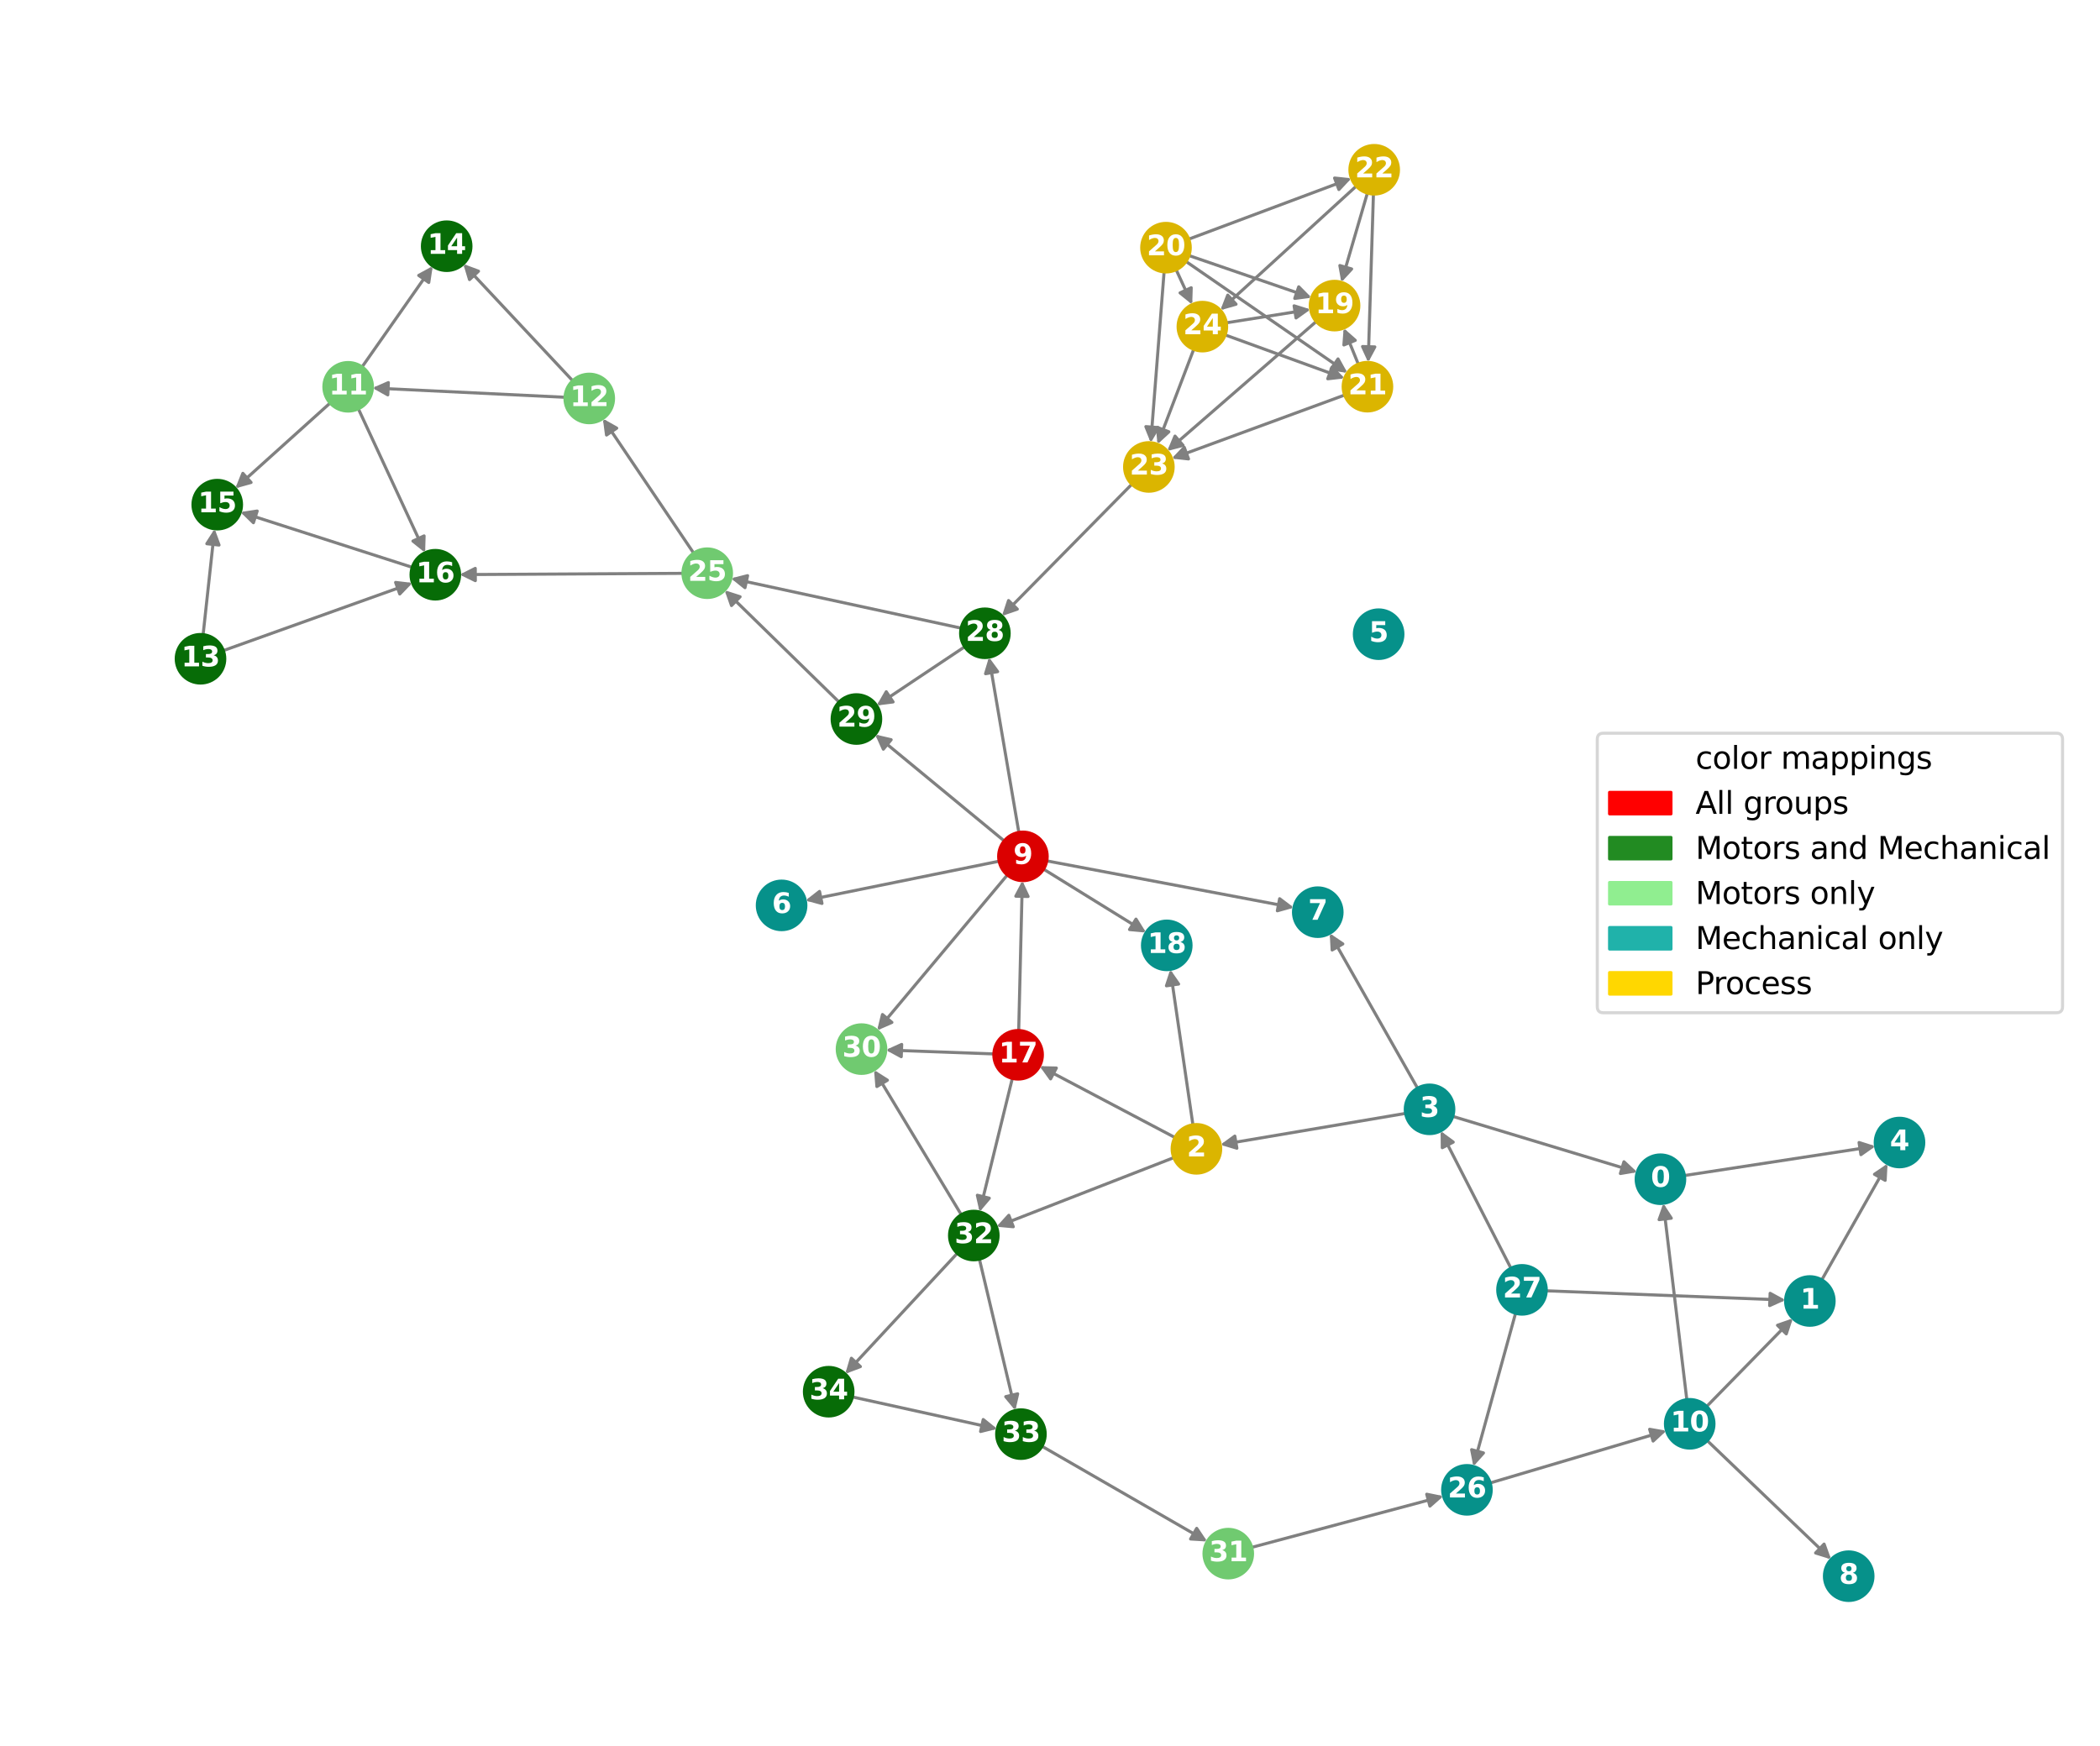 <?xml version="1.0" encoding="utf-8" standalone="no"?>
<!DOCTYPE svg PUBLIC "-//W3C//DTD SVG 1.1//EN"
  "http://www.w3.org/Graphics/SVG/1.1/DTD/svg11.dtd">
<svg xmlns:xlink="http://www.w3.org/1999/xlink" width="684pt" height="568.8pt" viewBox="0 0 684 568.8" xmlns="http://www.w3.org/2000/svg" version="1.1">
 <defs>
  <style type="text/css">*{stroke-linejoin: round; stroke-linecap: butt}</style>
 </defs>
 <g id="figure_1">
  <g id="patch_1">
   <path d="M 0 568.8 
L 684 568.8 
L 684 0 
L 0 0 
z
" style="fill: #ffffff"/>
  </g>
  <g id="axes_1">
   <g id="patch_2">
    <path d="M 548.646 382.968 
Q 579.764 378.19 609.778 373.582 
" clip-path="url(#pdee19c94b4)" style="fill: none; stroke: #808080; stroke-linecap: round"/>
    <path d="M 605.521 372.212 
L 609.778 373.582 
L 606.128 376.166 
z
" clip-path="url(#pdee19c94b4)" style="fill: #808080; stroke: #808080; stroke-linecap: round"/>
   </g>
   <g id="patch_3">
    <path d="M 593.385 416.961 
Q 604.094 398.027 614.253 380.066 
" clip-path="url(#pdee19c94b4)" style="fill: none; stroke: #808080; stroke-linecap: round"/>
    <path d="M 610.542 382.563 
L 614.253 380.066 
L 614.024 384.532 
z
" clip-path="url(#pdee19c94b4)" style="fill: #808080; stroke: #808080; stroke-linecap: round"/>
   </g>
   <g id="patch_4">
    <path d="M 382.698 370.578 
Q 360.652 358.951 339.595 347.845 
" clip-path="url(#pdee19c94b4)" style="fill: none; stroke: #808080; stroke-linecap: round"/>
    <path d="M 342.2 351.48 
L 339.595 347.845 
L 344.066 347.942 
z
" clip-path="url(#pdee19c94b4)" style="fill: #808080; stroke: #808080; stroke-linecap: round"/>
   </g>
   <g id="patch_5">
    <path d="M 382.323 377.137 
Q 353.436 388.389 325.591 399.234 
" clip-path="url(#pdee19c94b4)" style="fill: none; stroke: #808080; stroke-linecap: round"/>
    <path d="M 330.044 399.646 
L 325.591 399.234 
L 328.593 395.919 
z
" clip-path="url(#pdee19c94b4)" style="fill: #808080; stroke: #808080; stroke-linecap: round"/>
   </g>
   <g id="patch_6">
    <path d="M 388.552 366.447 
Q 384.861 341.128 381.331 316.915 
" clip-path="url(#pdee19c94b4)" style="fill: none; stroke: #808080; stroke-linecap: round"/>
    <path d="M 379.929 321.162 
L 381.331 316.915 
L 383.887 320.585 
z
" clip-path="url(#pdee19c94b4)" style="fill: #808080; stroke: #808080; stroke-linecap: round"/>
   </g>
   <g id="patch_7">
    <path d="M 457.83 362.72 
Q 427.66 367.833 398.592 372.759 
" clip-path="url(#pdee19c94b4)" style="fill: none; stroke: #808080; stroke-linecap: round"/>
    <path d="M 402.87 374.062 
L 398.592 372.759 
L 402.202 370.119 
z
" clip-path="url(#pdee19c94b4)" style="fill: #808080; stroke: #808080; stroke-linecap: round"/>
   </g>
   <g id="patch_8">
    <path d="M 473.189 363.692 
Q 503.225 372.785 532.191 381.554 
" clip-path="url(#pdee19c94b4)" style="fill: none; stroke: #808080; stroke-linecap: round"/>
    <path d="M 528.942 378.481 
L 532.191 381.554 
L 527.783 382.309 
z
" clip-path="url(#pdee19c94b4)" style="fill: #808080; stroke: #808080; stroke-linecap: round"/>
   </g>
   <g id="patch_9">
    <path d="M 461.72 354.52 
Q 447.417 329.285 433.665 305.022 
" clip-path="url(#pdee19c94b4)" style="fill: none; stroke: #808080; stroke-linecap: round"/>
    <path d="M 433.897 309.488 
L 433.665 305.022 
L 437.377 307.515 
z
" clip-path="url(#pdee19c94b4)" style="fill: #808080; stroke: #808080; stroke-linecap: round"/>
   </g>
   <g id="patch_10">
    <path d="M 339.903 283.15 
Q 356.605 293.486 372.355 303.235 
" clip-path="url(#pdee19c94b4)" style="fill: none; stroke: #808080; stroke-linecap: round"/>
    <path d="M 370.007 299.429 
L 372.355 303.235 
L 367.902 302.83 
z
" clip-path="url(#pdee19c94b4)" style="fill: #808080; stroke: #808080; stroke-linecap: round"/>
   </g>
   <g id="patch_11">
    <path d="M 340.95 280.46 
Q 381.2 288.081 420.351 295.493 
" clip-path="url(#pdee19c94b4)" style="fill: none; stroke: #808080; stroke-linecap: round"/>
    <path d="M 416.792 292.783 
L 420.351 295.493 
L 416.048 296.714 
z
" clip-path="url(#pdee19c94b4)" style="fill: #808080; stroke: #808080; stroke-linecap: round"/>
   </g>
   <g id="patch_12">
    <path d="M 327.081 273.956 
Q 306.062 256.615 285.907 239.985 
" clip-path="url(#pdee19c94b4)" style="fill: none; stroke: #808080; stroke-linecap: round"/>
    <path d="M 287.719 244.073 
L 285.907 239.985 
L 290.265 240.988 
z
" clip-path="url(#pdee19c94b4)" style="fill: #808080; stroke: #808080; stroke-linecap: round"/>
   </g>
   <g id="patch_13">
    <path d="M 331.852 271.196 
Q 326.985 242.649 322.306 215.205 
" clip-path="url(#pdee19c94b4)" style="fill: none; stroke: #808080; stroke-linecap: round"/>
    <path d="M 321.006 219.484 
L 322.306 215.205 
L 324.95 218.811 
z
" clip-path="url(#pdee19c94b4)" style="fill: #808080; stroke: #808080; stroke-linecap: round"/>
   </g>
   <g id="patch_14">
    <path d="M 325.433 280.564 
Q 293.877 286.974 263.417 293.161 
" clip-path="url(#pdee19c94b4)" style="fill: none; stroke: #808080; stroke-linecap: round"/>
    <path d="M 267.735 294.325 
L 263.417 293.161 
L 266.938 290.405 
z
" clip-path="url(#pdee19c94b4)" style="fill: #808080; stroke: #808080; stroke-linecap: round"/>
   </g>
   <g id="patch_15">
    <path d="M 328.108 285.049 
Q 306.896 310.383 286.402 334.86 
" clip-path="url(#pdee19c94b4)" style="fill: none; stroke: #808080; stroke-linecap: round"/>
    <path d="M 290.503 333.077 
L 286.402 334.86 
L 287.436 330.509 
z
" clip-path="url(#pdee19c94b4)" style="fill: #808080; stroke: #808080; stroke-linecap: round"/>
   </g>
   <g id="patch_16">
    <path d="M 549.422 455.995 
Q 545.594 424.008 541.9 393.13 
" clip-path="url(#pdee19c94b4)" style="fill: none; stroke: #808080; stroke-linecap: round"/>
    <path d="M 540.389 397.34 
L 541.9 393.13 
L 544.361 396.865 
z
" clip-path="url(#pdee19c94b4)" style="fill: #808080; stroke: #808080; stroke-linecap: round"/>
   </g>
   <g id="patch_17">
    <path d="M 555.891 458.196 
Q 569.929 443.844 583.185 430.29 
" clip-path="url(#pdee19c94b4)" style="fill: none; stroke: #808080; stroke-linecap: round"/>
    <path d="M 578.958 431.751 
L 583.185 430.29 
L 581.818 434.548 
z
" clip-path="url(#pdee19c94b4)" style="fill: #808080; stroke: #808080; stroke-linecap: round"/>
   </g>
   <g id="patch_18">
    <path d="M 556.066 469.318 
Q 576.253 488.669 595.632 507.247 
" clip-path="url(#pdee19c94b4)" style="fill: none; stroke: #808080; stroke-linecap: round"/>
    <path d="M 594.129 503.035 
L 595.632 507.247 
L 591.36 505.923 
z
" clip-path="url(#pdee19c94b4)" style="fill: #808080; stroke: #808080; stroke-linecap: round"/>
   </g>
   <g id="patch_19">
    <path d="M 117.937 119.535 
Q 129.446 103.11 140.313 87.6 
" clip-path="url(#pdee19c94b4)" style="fill: none; stroke: #808080; stroke-linecap: round"/>
    <path d="M 136.38 89.728 
L 140.313 87.6 
L 139.656 92.024 
z
" clip-path="url(#pdee19c94b4)" style="fill: #808080; stroke: #808080; stroke-linecap: round"/>
   </g>
   <g id="patch_20">
    <path d="M 116.724 133.183 
Q 127.596 156.625 137.998 179.053 
" clip-path="url(#pdee19c94b4)" style="fill: none; stroke: #808080; stroke-linecap: round"/>
    <path d="M 138.129 174.583 
L 137.998 179.053 
L 134.501 176.266 
z
" clip-path="url(#pdee19c94b4)" style="fill: #808080; stroke: #808080; stroke-linecap: round"/>
   </g>
   <g id="patch_21">
    <path d="M 107.525 131.301 
Q 92.082 145.207 77.469 158.364 
" clip-path="url(#pdee19c94b4)" style="fill: none; stroke: #808080; stroke-linecap: round"/>
    <path d="M 81.78 157.174 
L 77.469 158.364 
L 79.104 154.202 
z
" clip-path="url(#pdee19c94b4)" style="fill: #808080; stroke: #808080; stroke-linecap: round"/>
   </g>
   <g id="patch_22">
    <path d="M 184.034 129.426 
Q 152.663 127.91 122.409 126.447 
" clip-path="url(#pdee19c94b4)" style="fill: none; stroke: #808080; stroke-linecap: round"/>
    <path d="M 126.308 128.638 
L 122.409 126.447 
L 126.501 124.643 
z
" clip-path="url(#pdee19c94b4)" style="fill: #808080; stroke: #808080; stroke-linecap: round"/>
   </g>
   <g id="patch_23">
    <path d="M 186.523 124.035 
Q 168.708 105.008 151.657 86.797 
" clip-path="url(#pdee19c94b4)" style="fill: none; stroke: #808080; stroke-linecap: round"/>
    <path d="M 152.931 91.084 
L 151.657 86.797 
L 155.851 88.35 
z
" clip-path="url(#pdee19c94b4)" style="fill: #808080; stroke: #808080; stroke-linecap: round"/>
   </g>
   <g id="patch_24">
    <path d="M 72.752 211.951 
Q 103.549 200.926 133.294 190.279 
" clip-path="url(#pdee19c94b4)" style="fill: none; stroke: #808080; stroke-linecap: round"/>
    <path d="M 128.854 189.744 
L 133.294 190.279 
L 130.202 193.51 
z
" clip-path="url(#pdee19c94b4)" style="fill: #808080; stroke: #808080; stroke-linecap: round"/>
   </g>
   <g id="patch_25">
    <path d="M 66.16 206.755 
Q 68.034 189.51 69.787 173.376 
" clip-path="url(#pdee19c94b4)" style="fill: none; stroke: #808080; stroke-linecap: round"/>
    <path d="M 67.367 177.137 
L 69.787 173.376 
L 71.343 177.569 
z
" clip-path="url(#pdee19c94b4)" style="fill: #808080; stroke: #808080; stroke-linecap: round"/>
   </g>
   <g id="patch_26">
    <path d="M 134.262 184.816 
Q 106.274 175.819 79.349 167.164 
" clip-path="url(#pdee19c94b4)" style="fill: none; stroke: #808080; stroke-linecap: round"/>
    <path d="M 82.545 170.293 
L 79.349 167.164 
L 83.769 166.485 
z
" clip-path="url(#pdee19c94b4)" style="fill: #808080; stroke: #808080; stroke-linecap: round"/>
   </g>
   <g id="patch_27">
    <path d="M 329.73 351.314 
Q 324.397 373.073 319.33 393.746 
" clip-path="url(#pdee19c94b4)" style="fill: none; stroke: #808080; stroke-linecap: round"/>
    <path d="M 322.225 390.337 
L 319.33 393.746 
L 318.34 389.385 
z
" clip-path="url(#pdee19c94b4)" style="fill: #808080; stroke: #808080; stroke-linecap: round"/>
   </g>
   <g id="patch_28">
    <path d="M 331.804 335.732 
Q 332.397 311.314 332.962 288.014 
" clip-path="url(#pdee19c94b4)" style="fill: none; stroke: #808080; stroke-linecap: round"/>
    <path d="M 330.866 291.964 
L 332.962 288.014 
L 334.864 292.061 
z
" clip-path="url(#pdee19c94b4)" style="fill: #808080; stroke: #808080; stroke-linecap: round"/>
   </g>
   <g id="patch_29">
    <path d="M 323.714 343.348 
Q 306.111 342.708 289.626 342.108 
" clip-path="url(#pdee19c94b4)" style="fill: none; stroke: #808080; stroke-linecap: round"/>
    <path d="M 293.55 344.252 
L 289.626 342.108 
L 293.696 340.255 
z
" clip-path="url(#pdee19c94b4)" style="fill: #808080; stroke: #808080; stroke-linecap: round"/>
   </g>
   <g id="patch_30">
    <path d="M 428.712 104.747 
Q 404.44 125.842 381.012 146.203 
" clip-path="url(#pdee19c94b4)" style="fill: none; stroke: #808080; stroke-linecap: round"/>
    <path d="M 385.343 145.089 
L 381.012 146.203 
L 382.719 142.07 
z
" clip-path="url(#pdee19c94b4)" style="fill: #808080; stroke: #808080; stroke-linecap: round"/>
   </g>
   <g id="patch_31">
    <path d="M 383.088 87.865 
Q 385.704 93.544 387.853 98.208 
" clip-path="url(#pdee19c94b4)" style="fill: none; stroke: #808080; stroke-linecap: round"/>
    <path d="M 387.996 93.738 
L 387.853 98.208 
L 384.363 95.412 
z
" clip-path="url(#pdee19c94b4)" style="fill: #808080; stroke: #808080; stroke-linecap: round"/>
   </g>
   <g id="patch_32">
    <path d="M 387.184 77.912 
Q 413.684 67.996 439.138 58.472 
" clip-path="url(#pdee19c94b4)" style="fill: none; stroke: #808080; stroke-linecap: round"/>
    <path d="M 434.691 58.001 
L 439.138 58.472 
L 436.092 61.747 
z
" clip-path="url(#pdee19c94b4)" style="fill: #808080; stroke: #808080; stroke-linecap: round"/>
   </g>
   <g id="patch_33">
    <path d="M 386.287 85.175 
Q 412.588 103.329 437.969 120.847 
" clip-path="url(#pdee19c94b4)" style="fill: none; stroke: #808080; stroke-linecap: round"/>
    <path d="M 435.813 116.929 
L 437.969 120.847 
L 433.541 120.221 
z
" clip-path="url(#pdee19c94b4)" style="fill: #808080; stroke: #808080; stroke-linecap: round"/>
   </g>
   <g id="patch_34">
    <path d="M 387.255 83.253 
Q 407.23 90.121 426.147 96.625 
" clip-path="url(#pdee19c94b4)" style="fill: none; stroke: #808080; stroke-linecap: round"/>
    <path d="M 423.015 93.433 
L 426.147 96.625 
L 421.714 97.216 
z
" clip-path="url(#pdee19c94b4)" style="fill: #808080; stroke: #808080; stroke-linecap: round"/>
   </g>
   <g id="patch_35">
    <path d="M 379.164 88.562 
Q 376.991 116.402 374.905 143.127 
" clip-path="url(#pdee19c94b4)" style="fill: none; stroke: #808080; stroke-linecap: round"/>
    <path d="M 377.21 139.295 
L 374.905 143.127 
L 373.222 138.984 
z
" clip-path="url(#pdee19c94b4)" style="fill: #808080; stroke: #808080; stroke-linecap: round"/>
   </g>
   <g id="patch_36">
    <path d="M 437.977 128.696 
Q 409.801 139.045 382.675 149.009 
" clip-path="url(#pdee19c94b4)" style="fill: none; stroke: #808080; stroke-linecap: round"/>
    <path d="M 387.119 149.507 
L 382.675 149.009 
L 385.74 145.752 
z
" clip-path="url(#pdee19c94b4)" style="fill: #808080; stroke: #808080; stroke-linecap: round"/>
   </g>
   <g id="patch_37">
    <path d="M 442.421 118.643 
Q 440.037 112.765 438.073 107.922 
" clip-path="url(#pdee19c94b4)" style="fill: none; stroke: #808080; stroke-linecap: round"/>
    <path d="M 437.723 112.38 
L 438.073 107.922 
L 441.43 110.877 
z
" clip-path="url(#pdee19c94b4)" style="fill: #808080; stroke: #808080; stroke-linecap: round"/>
   </g>
   <g id="patch_38">
    <path d="M 441.755 60.639 
Q 419.613 80.857 398.297 100.321 
" clip-path="url(#pdee19c94b4)" style="fill: none; stroke: #808080; stroke-linecap: round"/>
    <path d="M 402.599 99.101 
L 398.297 100.321 
L 399.902 96.147 
z
" clip-path="url(#pdee19c94b4)" style="fill: #808080; stroke: #808080; stroke-linecap: round"/>
   </g>
   <g id="patch_39">
    <path d="M 445.379 62.896 
Q 441.137 77.434 437.208 90.9 
" clip-path="url(#pdee19c94b4)" style="fill: none; stroke: #808080; stroke-linecap: round"/>
    <path d="M 440.248 87.62 
L 437.208 90.9 
L 436.408 86.5 
z
" clip-path="url(#pdee19c94b4)" style="fill: #808080; stroke: #808080; stroke-linecap: round"/>
   </g>
   <g id="patch_40">
    <path d="M 447.346 63.215 
Q 446.493 90.642 445.674 116.952 
" clip-path="url(#pdee19c94b4)" style="fill: none; stroke: #808080; stroke-linecap: round"/>
    <path d="M 447.798 113.016 
L 445.674 116.952 
L 443.8 112.892 
z
" clip-path="url(#pdee19c94b4)" style="fill: #808080; stroke: #808080; stroke-linecap: round"/>
   </g>
   <g id="patch_41">
    <path d="M 368.651 157.754 
Q 347.494 179.219 327.122 199.888 
" clip-path="url(#pdee19c94b4)" style="fill: none; stroke: #808080; stroke-linecap: round"/>
    <path d="M 331.354 198.443 
L 327.122 199.888 
L 328.505 195.636 
z
" clip-path="url(#pdee19c94b4)" style="fill: #808080; stroke: #808080; stroke-linecap: round"/>
   </g>
   <g id="patch_42">
    <path d="M 399.057 109.11 
Q 418.51 116.189 436.913 122.886 
" clip-path="url(#pdee19c94b4)" style="fill: none; stroke: #808080; stroke-linecap: round"/>
    <path d="M 433.838 119.639 
L 436.913 122.886 
L 432.471 123.398 
z
" clip-path="url(#pdee19c94b4)" style="fill: #808080; stroke: #808080; stroke-linecap: round"/>
   </g>
   <g id="patch_43">
    <path d="M 399.437 105.166 
Q 413.155 102.984 425.768 100.977 
" clip-path="url(#pdee19c94b4)" style="fill: none; stroke: #808080; stroke-linecap: round"/>
    <path d="M 421.504 99.631 
L 425.768 100.977 
L 422.132 103.581 
z
" clip-path="url(#pdee19c94b4)" style="fill: #808080; stroke: #808080; stroke-linecap: round"/>
   </g>
   <g id="patch_44">
    <path d="M 388.815 113.794 
Q 382.917 129.265 377.417 143.691 
" clip-path="url(#pdee19c94b4)" style="fill: none; stroke: #808080; stroke-linecap: round"/>
    <path d="M 380.71 140.666 
L 377.417 143.691 
L 376.973 139.241 
z
" clip-path="url(#pdee19c94b4)" style="fill: #808080; stroke: #808080; stroke-linecap: round"/>
   </g>
   <g id="patch_45">
    <path d="M 222.447 186.785 
Q 186.07 186.989 150.812 187.186 
" clip-path="url(#pdee19c94b4)" style="fill: none; stroke: #808080; stroke-linecap: round"/>
    <path d="M 154.823 189.164 
L 150.812 187.186 
L 154.801 185.164 
z
" clip-path="url(#pdee19c94b4)" style="fill: #808080; stroke: #808080; stroke-linecap: round"/>
   </g>
   <g id="patch_46">
    <path d="M 225.931 180.191 
Q 211.141 158.276 196.977 137.288 
" clip-path="url(#pdee19c94b4)" style="fill: none; stroke: #808080; stroke-linecap: round"/>
    <path d="M 197.556 141.722 
L 196.977 137.288 
L 200.872 139.485 
z
" clip-path="url(#pdee19c94b4)" style="fill: #808080; stroke: #808080; stroke-linecap: round"/>
   </g>
   <g id="patch_47">
    <path d="M 485.379 483.114 
Q 514.08 474.605 541.71 466.414 
" clip-path="url(#pdee19c94b4)" style="fill: none; stroke: #808080; stroke-linecap: round"/>
    <path d="M 537.306 465.634 
L 541.71 466.414 
L 538.443 469.469 
z
" clip-path="url(#pdee19c94b4)" style="fill: #808080; stroke: #808080; stroke-linecap: round"/>
   </g>
   <g id="patch_48">
    <path d="M 493.64 427.834 
Q 486.77 452.786 480.197 476.66 
" clip-path="url(#pdee19c94b4)" style="fill: none; stroke: #808080; stroke-linecap: round"/>
    <path d="M 483.187 473.335 
L 480.197 476.66 
L 479.33 472.273 
z
" clip-path="url(#pdee19c94b4)" style="fill: #808080; stroke: #808080; stroke-linecap: round"/>
   </g>
   <g id="patch_49">
    <path d="M 492.134 413.172 
Q 480.679 390.805 469.733 369.433 
" clip-path="url(#pdee19c94b4)" style="fill: none; stroke: #808080; stroke-linecap: round"/>
    <path d="M 469.777 373.904 
L 469.733 369.433 
L 473.337 372.081 
z
" clip-path="url(#pdee19c94b4)" style="fill: #808080; stroke: #808080; stroke-linecap: round"/>
   </g>
   <g id="patch_50">
    <path d="M 503.639 420.517 
Q 542.617 422.026 580.478 423.491 
" clip-path="url(#pdee19c94b4)" style="fill: none; stroke: #808080; stroke-linecap: round"/>
    <path d="M 576.558 421.338 
L 580.478 423.491 
L 576.403 425.335 
z
" clip-path="url(#pdee19c94b4)" style="fill: #808080; stroke: #808080; stroke-linecap: round"/>
   </g>
   <g id="patch_51">
    <path d="M 314.214 210.703 
Q 299.869 220.278 286.454 229.234 
" clip-path="url(#pdee19c94b4)" style="fill: none; stroke: #808080; stroke-linecap: round"/>
    <path d="M 290.891 228.676 
L 286.454 229.234 
L 288.67 225.349 
z
" clip-path="url(#pdee19c94b4)" style="fill: #808080; stroke: #808080; stroke-linecap: round"/>
   </g>
   <g id="patch_52">
    <path d="M 313.065 204.641 
Q 275.572 196.527 239.171 188.65 
" clip-path="url(#pdee19c94b4)" style="fill: none; stroke: #808080; stroke-linecap: round"/>
    <path d="M 242.658 191.45 
L 239.171 188.65 
L 243.504 187.541 
z
" clip-path="url(#pdee19c94b4)" style="fill: #808080; stroke: #808080; stroke-linecap: round"/>
   </g>
   <g id="patch_53">
    <path d="M 273.292 228.715 
Q 254.649 210.491 236.805 193.049 
" clip-path="url(#pdee19c94b4)" style="fill: none; stroke: #808080; stroke-linecap: round"/>
    <path d="M 238.267 197.275 
L 236.805 193.049 
L 241.063 194.414 
z
" clip-path="url(#pdee19c94b4)" style="fill: #808080; stroke: #808080; stroke-linecap: round"/>
   </g>
   <g id="patch_54">
    <path d="M 407.699 504.102 
Q 438.931 495.753 469.084 487.691 
" clip-path="url(#pdee19c94b4)" style="fill: none; stroke: #808080; stroke-linecap: round"/>
    <path d="M 464.703 486.792 
L 469.084 487.691 
L 465.736 490.657 
z
" clip-path="url(#pdee19c94b4)" style="fill: #808080; stroke: #808080; stroke-linecap: round"/>
   </g>
   <g id="patch_55">
    <path d="M 311.802 408.301 
Q 293.549 427.949 276.057 446.777 
" clip-path="url(#pdee19c94b4)" style="fill: none; stroke: #808080; stroke-linecap: round"/>
    <path d="M 280.245 445.208 
L 276.057 446.777 
L 277.314 442.485 
z
" clip-path="url(#pdee19c94b4)" style="fill: #808080; stroke: #808080; stroke-linecap: round"/>
   </g>
   <g id="patch_56">
    <path d="M 319.006 410.199 
Q 324.856 434.859 330.448 458.431 
" clip-path="url(#pdee19c94b4)" style="fill: none; stroke: #808080; stroke-linecap: round"/>
    <path d="M 331.471 454.078 
L 330.448 458.431 
L 327.579 455.001 
z
" clip-path="url(#pdee19c94b4)" style="fill: #808080; stroke: #808080; stroke-linecap: round"/>
   </g>
   <g id="patch_57">
    <path d="M 313.104 395.738 
Q 298.895 372.146 285.264 349.513 
" clip-path="url(#pdee19c94b4)" style="fill: none; stroke: #808080; stroke-linecap: round"/>
    <path d="M 285.614 353.971 
L 285.264 349.513 
L 289.041 351.907 
z
" clip-path="url(#pdee19c94b4)" style="fill: #808080; stroke: #808080; stroke-linecap: round"/>
   </g>
   <g id="patch_58">
    <path d="M 339.378 471.16 
Q 366.297 486.678 392.248 501.637 
" clip-path="url(#pdee19c94b4)" style="fill: none; stroke: #808080; stroke-linecap: round"/>
    <path d="M 389.781 497.907 
L 392.248 501.637 
L 387.783 501.372 
z
" clip-path="url(#pdee19c94b4)" style="fill: #808080; stroke: #808080; stroke-linecap: round"/>
   </g>
   <g id="patch_59">
    <path d="M 277.631 455.093 
Q 301.223 460.301 323.723 465.268 
" clip-path="url(#pdee19c94b4)" style="fill: none; stroke: #808080; stroke-linecap: round"/>
    <path d="M 320.248 462.453 
L 323.723 465.268 
L 319.386 466.359 
z
" clip-path="url(#pdee19c94b4)" style="fill: #808080; stroke: #808080; stroke-linecap: round"/>
   </g>
   <g id="PathCollection_1">
    <defs>
     <path id="C0_0_496ec7b37b" d="M 0 7.906 
C 2.097 7.906 4.108 7.073 5.59 5.59 
C 7.073 4.108 7.906 2.097 7.906 -0 
C 7.906 -2.097 7.073 -4.108 5.59 -5.59 
C 4.108 -7.073 2.097 -7.906 0 -7.906 
C -2.097 -7.906 -4.108 -7.073 -5.59 -5.59 
C -7.073 -4.108 -7.906 -2.097 -7.906 0 
C -7.906 2.097 -7.073 4.108 -5.59 5.59 
C -4.108 7.073 -2.097 7.906 0 7.906 
z
"/>
    </defs>
    <g clip-path="url(#pdee19c94b4)">
     <use xlink:href="#C0_0_496ec7b37b" x="540.828" y="384.169" style="fill: #06918a; stroke: #06918a"/>
    </g>
    <g clip-path="url(#pdee19c94b4)">
     <use xlink:href="#C0_0_496ec7b37b" x="589.494" y="423.84" style="fill: #06918a; stroke: #06918a"/>
    </g>
    <g clip-path="url(#pdee19c94b4)">
     <use xlink:href="#C0_0_496ec7b37b" x="389.692" y="374.267" style="fill: #dbb500; stroke: #dbb500"/>
    </g>
    <g clip-path="url(#pdee19c94b4)">
     <use xlink:href="#C0_0_496ec7b37b" x="465.62" y="361.4" style="fill: #06918a; stroke: #06918a"/>
    </g>
    <g clip-path="url(#pdee19c94b4)">
     <use xlink:href="#C0_0_496ec7b37b" x="618.694" y="372.213" style="fill: #06918a; stroke: #06918a"/>
    </g>
    <g clip-path="url(#pdee19c94b4)">
     <use xlink:href="#C0_0_496ec7b37b" x="449.041" y="206.609" style="fill: #06918a; stroke: #06918a"/>
    </g>
    <g clip-path="url(#pdee19c94b4)">
     <use xlink:href="#C0_0_496ec7b37b" x="254.575" y="294.957" style="fill: #06918a; stroke: #06918a"/>
    </g>
    <g clip-path="url(#pdee19c94b4)">
     <use xlink:href="#C0_0_496ec7b37b" x="429.215" y="297.171" style="fill: #06918a; stroke: #06918a"/>
    </g>
    <g clip-path="url(#pdee19c94b4)">
     <use xlink:href="#C0_0_496ec7b37b" x="602.146" y="513.491" style="fill: #06918a; stroke: #06918a"/>
    </g>
    <g clip-path="url(#pdee19c94b4)">
     <use xlink:href="#C0_0_496ec7b37b" x="333.181" y="278.99" style="fill: #db0000; stroke: #db0000"/>
    </g>
    <g clip-path="url(#pdee19c94b4)">
     <use xlink:href="#C0_0_496ec7b37b" x="550.361" y="463.849" style="fill: #06918a; stroke: #06918a"/>
    </g>
    <g clip-path="url(#pdee19c94b4)">
     <use xlink:href="#C0_0_496ec7b37b" x="113.399" y="126.012" style="fill: #70ca70; stroke: #70ca70"/>
    </g>
    <g clip-path="url(#pdee19c94b4)">
     <use xlink:href="#C0_0_496ec7b37b" x="191.928" y="129.808" style="fill: #70ca70; stroke: #70ca70"/>
    </g>
    <g clip-path="url(#pdee19c94b4)">
     <use xlink:href="#C0_0_496ec7b37b" x="65.306" y="214.616" style="fill: #076c07; stroke: #076c07"/>
    </g>
    <g clip-path="url(#pdee19c94b4)">
     <use xlink:href="#C0_0_496ec7b37b" x="145.49" y="80.211" style="fill: #076c07; stroke: #076c07"/>
    </g>
    <g clip-path="url(#pdee19c94b4)">
     <use xlink:href="#C0_0_496ec7b37b" x="70.762" y="164.404" style="fill: #076c07; stroke: #076c07"/>
    </g>
    <g clip-path="url(#pdee19c94b4)">
     <use xlink:href="#C0_0_496ec7b37b" x="141.793" y="187.237" style="fill: #076c07; stroke: #076c07"/>
    </g>
    <g clip-path="url(#pdee19c94b4)">
     <use xlink:href="#C0_0_496ec7b37b" x="331.612" y="343.635" style="fill: #db0000; stroke: #db0000"/>
    </g>
    <g clip-path="url(#pdee19c94b4)">
     <use xlink:href="#C0_0_496ec7b37b" x="380.029" y="307.984" style="fill: #06918a; stroke: #06918a"/>
    </g>
    <g clip-path="url(#pdee19c94b4)">
     <use xlink:href="#C0_0_496ec7b37b" x="434.681" y="99.559" style="fill: #dbb500; stroke: #dbb500"/>
    </g>
    <g clip-path="url(#pdee19c94b4)">
     <use xlink:href="#C0_0_496ec7b37b" x="379.779" y="80.683" style="fill: #dbb500; stroke: #dbb500"/>
    </g>
    <g clip-path="url(#pdee19c94b4)">
     <use xlink:href="#C0_0_496ec7b37b" x="445.394" y="125.972" style="fill: #dbb500; stroke: #dbb500"/>
    </g>
    <g clip-path="url(#pdee19c94b4)">
     <use xlink:href="#C0_0_496ec7b37b" x="447.592" y="55.309" style="fill: #dbb500; stroke: #dbb500"/>
    </g>
    <g clip-path="url(#pdee19c94b4)">
     <use xlink:href="#C0_0_496ec7b37b" x="374.203" y="152.121" style="fill: #dbb500; stroke: #dbb500"/>
    </g>
    <g clip-path="url(#pdee19c94b4)">
     <use xlink:href="#C0_0_496ec7b37b" x="391.631" y="106.408" style="fill: #dbb500; stroke: #dbb500"/>
    </g>
    <g clip-path="url(#pdee19c94b4)">
     <use xlink:href="#C0_0_496ec7b37b" x="230.352" y="186.741" style="fill: #70ca70; stroke: #70ca70"/>
    </g>
    <g clip-path="url(#pdee19c94b4)">
     <use xlink:href="#C0_0_496ec7b37b" x="477.801" y="485.361" style="fill: #06918a; stroke: #06918a"/>
    </g>
    <g clip-path="url(#pdee19c94b4)">
     <use xlink:href="#C0_0_496ec7b37b" x="495.739" y="420.211" style="fill: #06918a; stroke: #06918a"/>
    </g>
    <g clip-path="url(#pdee19c94b4)">
     <use xlink:href="#C0_0_496ec7b37b" x="320.79" y="206.313" style="fill: #076c07; stroke: #076c07"/>
    </g>
    <g clip-path="url(#pdee19c94b4)">
     <use xlink:href="#C0_0_496ec7b37b" x="278.948" y="234.244" style="fill: #076c07; stroke: #076c07"/>
    </g>
    <g clip-path="url(#pdee19c94b4)">
     <use xlink:href="#C0_0_496ec7b37b" x="280.607" y="341.781" style="fill: #70ca70; stroke: #70ca70"/>
    </g>
    <g clip-path="url(#pdee19c94b4)">
     <use xlink:href="#C0_0_496ec7b37b" x="400.065" y="506.143" style="fill: #70ca70; stroke: #70ca70"/>
    </g>
    <g clip-path="url(#pdee19c94b4)">
     <use xlink:href="#C0_0_496ec7b37b" x="317.182" y="402.51" style="fill: #076c07; stroke: #076c07"/>
    </g>
    <g clip-path="url(#pdee19c94b4)">
     <use xlink:href="#C0_0_496ec7b37b" x="332.532" y="467.213" style="fill: #076c07; stroke: #076c07"/>
    </g>
    <g clip-path="url(#pdee19c94b4)">
     <use xlink:href="#C0_0_496ec7b37b" x="269.915" y="453.389" style="fill: #076c07; stroke: #076c07"/>
    </g>
   </g>
   <g id="text_1">
    <g clip-path="url(#pdee19c94b4)">
     <!-- 0 -->
     <g style="fill: #ffffff" transform="translate(537.697 386.652) scale(0.09 -0.09)">
      <defs>
       <path id="DejaVuSans-Bold-30" d="M 2944 2338 
Q 2944 3213 2780 3570 
Q 2616 3928 2228 3928 
Q 1841 3928 1675 3570 
Q 1509 3213 1509 2338 
Q 1509 1453 1675 1090 
Q 1841 728 2228 728 
Q 2613 728 2778 1090 
Q 2944 1453 2944 2338 
z
M 4147 2328 
Q 4147 1169 3647 539 
Q 3147 -91 2228 -91 
Q 1306 -91 806 539 
Q 306 1169 306 2328 
Q 306 3491 806 4120 
Q 1306 4750 2228 4750 
Q 3147 4750 3647 4120 
Q 4147 3491 4147 2328 
z
" transform="scale(0.016)"/>
      </defs>
      <use xlink:href="#DejaVuSans-Bold-30"/>
     </g>
    </g>
   </g>
   <g id="text_2">
    <g clip-path="url(#pdee19c94b4)">
     <!-- 1 -->
     <g style="fill: #ffffff" transform="translate(586.363 426.323) scale(0.09 -0.09)">
      <defs>
       <path id="DejaVuSans-Bold-31" d="M 750 831 
L 1813 831 
L 1813 3847 
L 722 3622 
L 722 4441 
L 1806 4666 
L 2950 4666 
L 2950 831 
L 4013 831 
L 4013 0 
L 750 0 
L 750 831 
z
" transform="scale(0.016)"/>
      </defs>
      <use xlink:href="#DejaVuSans-Bold-31"/>
     </g>
    </g>
   </g>
   <g id="text_3">
    <g clip-path="url(#pdee19c94b4)">
     <!-- 2 -->
     <g style="fill: #ffffff" transform="translate(386.561 376.75) scale(0.09 -0.09)">
      <defs>
       <path id="DejaVuSans-Bold-32" d="M 1844 884 
L 3897 884 
L 3897 0 
L 506 0 
L 506 884 
L 2209 2388 
Q 2438 2594 2547 2791 
Q 2656 2988 2656 3200 
Q 2656 3528 2436 3728 
Q 2216 3928 1850 3928 
Q 1569 3928 1234 3808 
Q 900 3688 519 3450 
L 519 4475 
Q 925 4609 1322 4679 
Q 1719 4750 2100 4750 
Q 2938 4750 3402 4381 
Q 3866 4013 3866 3353 
Q 3866 2972 3669 2642 
Q 3472 2313 2841 1759 
L 1844 884 
z
" transform="scale(0.016)"/>
      </defs>
      <use xlink:href="#DejaVuSans-Bold-32"/>
     </g>
    </g>
   </g>
   <g id="text_4">
    <g clip-path="url(#pdee19c94b4)">
     <!-- 3 -->
     <g style="fill: #ffffff" transform="translate(462.489 363.884) scale(0.09 -0.09)">
      <defs>
       <path id="DejaVuSans-Bold-33" d="M 2981 2516 
Q 3453 2394 3698 2092 
Q 3944 1791 3944 1325 
Q 3944 631 3412 270 
Q 2881 -91 1863 -91 
Q 1503 -91 1142 -33 
Q 781 25 428 141 
L 428 1069 
Q 766 900 1098 814 
Q 1431 728 1753 728 
Q 2231 728 2486 893 
Q 2741 1059 2741 1369 
Q 2741 1688 2480 1852 
Q 2219 2016 1709 2016 
L 1228 2016 
L 1228 2791 
L 1734 2791 
Q 2188 2791 2409 2933 
Q 2631 3075 2631 3366 
Q 2631 3634 2415 3781 
Q 2200 3928 1806 3928 
Q 1516 3928 1219 3862 
Q 922 3797 628 3669 
L 628 4550 
Q 984 4650 1334 4700 
Q 1684 4750 2022 4750 
Q 2931 4750 3382 4451 
Q 3834 4153 3834 3553 
Q 3834 3144 3618 2883 
Q 3403 2622 2981 2516 
z
" transform="scale(0.016)"/>
      </defs>
      <use xlink:href="#DejaVuSans-Bold-33"/>
     </g>
    </g>
   </g>
   <g id="text_5">
    <g clip-path="url(#pdee19c94b4)">
     <!-- 4 -->
     <g style="fill: #ffffff" transform="translate(615.563 374.697) scale(0.09 -0.09)">
      <defs>
       <path id="DejaVuSans-Bold-34" d="M 2356 3675 
L 1038 1722 
L 2356 1722 
L 2356 3675 
z
M 2156 4666 
L 3494 4666 
L 3494 1722 
L 4159 1722 
L 4159 850 
L 3494 850 
L 3494 0 
L 2356 0 
L 2356 850 
L 288 850 
L 288 1881 
L 2156 4666 
z
" transform="scale(0.016)"/>
      </defs>
      <use xlink:href="#DejaVuSans-Bold-34"/>
     </g>
    </g>
   </g>
   <g id="text_6">
    <g clip-path="url(#pdee19c94b4)">
     <!-- 5 -->
     <g style="fill: #ffffff" transform="translate(445.91 209.092) scale(0.09 -0.09)">
      <defs>
       <path id="DejaVuSans-Bold-35" d="M 678 4666 
L 3669 4666 
L 3669 3781 
L 1638 3781 
L 1638 3059 
Q 1775 3097 1914 3117 
Q 2053 3138 2203 3138 
Q 3056 3138 3531 2711 
Q 4006 2284 4006 1522 
Q 4006 766 3489 337 
Q 2972 -91 2053 -91 
Q 1656 -91 1267 -14 
Q 878 63 494 219 
L 494 1166 
Q 875 947 1217 837 
Q 1559 728 1863 728 
Q 2300 728 2551 942 
Q 2803 1156 2803 1522 
Q 2803 1891 2551 2103 
Q 2300 2316 1863 2316 
Q 1603 2316 1309 2248 
Q 1016 2181 678 2041 
L 678 4666 
z
" transform="scale(0.016)"/>
      </defs>
      <use xlink:href="#DejaVuSans-Bold-35"/>
     </g>
    </g>
   </g>
   <g id="text_7">
    <g clip-path="url(#pdee19c94b4)">
     <!-- 6 -->
     <g style="fill: #ffffff" transform="translate(251.444 297.441) scale(0.09 -0.09)">
      <defs>
       <path id="DejaVuSans-Bold-36" d="M 2316 2303 
Q 2000 2303 1842 2098 
Q 1684 1894 1684 1484 
Q 1684 1075 1842 870 
Q 2000 666 2316 666 
Q 2634 666 2792 870 
Q 2950 1075 2950 1484 
Q 2950 1894 2792 2098 
Q 2634 2303 2316 2303 
z
M 3803 4544 
L 3803 3681 
Q 3506 3822 3243 3889 
Q 2981 3956 2731 3956 
Q 2194 3956 1894 3657 
Q 1594 3359 1544 2772 
Q 1750 2925 1990 3001 
Q 2231 3078 2516 3078 
Q 3231 3078 3670 2659 
Q 4109 2241 4109 1563 
Q 4109 813 3618 361 
Q 3128 -91 2303 -91 
Q 1394 -91 895 523 
Q 397 1138 397 2266 
Q 397 3422 980 4083 
Q 1563 4744 2578 4744 
Q 2900 4744 3203 4694 
Q 3506 4644 3803 4544 
z
" transform="scale(0.016)"/>
      </defs>
      <use xlink:href="#DejaVuSans-Bold-36"/>
     </g>
    </g>
   </g>
   <g id="text_8">
    <g clip-path="url(#pdee19c94b4)">
     <!-- 7 -->
     <g style="fill: #ffffff" transform="translate(426.084 299.654) scale(0.09 -0.09)">
      <defs>
       <path id="DejaVuSans-Bold-37" d="M 428 4666 
L 3944 4666 
L 3944 3988 
L 2125 0 
L 953 0 
L 2675 3781 
L 428 3781 
L 428 4666 
z
" transform="scale(0.016)"/>
      </defs>
      <use xlink:href="#DejaVuSans-Bold-37"/>
     </g>
    </g>
   </g>
   <g id="text_9">
    <g clip-path="url(#pdee19c94b4)">
     <!-- 8 -->
     <g style="fill: #ffffff" transform="translate(599.015 515.974) scale(0.09 -0.09)">
      <defs>
       <path id="DejaVuSans-Bold-38" d="M 2228 2088 
Q 1891 2088 1709 1903 
Q 1528 1719 1528 1375 
Q 1528 1031 1709 848 
Q 1891 666 2228 666 
Q 2563 666 2741 848 
Q 2919 1031 2919 1375 
Q 2919 1722 2741 1905 
Q 2563 2088 2228 2088 
z
M 1350 2484 
Q 925 2613 709 2878 
Q 494 3144 494 3541 
Q 494 4131 934 4440 
Q 1375 4750 2228 4750 
Q 3075 4750 3515 4442 
Q 3956 4134 3956 3541 
Q 3956 3144 3739 2878 
Q 3522 2613 3097 2484 
Q 3572 2353 3814 2058 
Q 4056 1763 4056 1313 
Q 4056 619 3595 264 
Q 3134 -91 2228 -91 
Q 1319 -91 855 264 
Q 391 619 391 1313 
Q 391 1763 633 2058 
Q 875 2353 1350 2484 
z
M 1631 3419 
Q 1631 3141 1786 2991 
Q 1941 2841 2228 2841 
Q 2509 2841 2662 2991 
Q 2816 3141 2816 3419 
Q 2816 3697 2662 3845 
Q 2509 3994 2228 3994 
Q 1941 3994 1786 3844 
Q 1631 3694 1631 3419 
z
" transform="scale(0.016)"/>
      </defs>
      <use xlink:href="#DejaVuSans-Bold-38"/>
     </g>
    </g>
   </g>
   <g id="text_10">
    <g clip-path="url(#pdee19c94b4)">
     <!-- 9 -->
     <g style="fill: #ffffff" transform="translate(330.05 281.473) scale(0.09 -0.09)">
      <defs>
       <path id="DejaVuSans-Bold-39" d="M 641 103 
L 641 966 
Q 928 831 1190 764 
Q 1453 697 1709 697 
Q 2247 697 2547 995 
Q 2847 1294 2900 1881 
Q 2688 1725 2447 1647 
Q 2206 1569 1925 1569 
Q 1209 1569 770 1986 
Q 331 2403 331 3084 
Q 331 3838 820 4291 
Q 1309 4744 2131 4744 
Q 3044 4744 3544 4128 
Q 4044 3513 4044 2388 
Q 4044 1231 3459 570 
Q 2875 -91 1856 -91 
Q 1528 -91 1228 -42 
Q 928 6 641 103 
z
M 2125 2350 
Q 2441 2350 2600 2554 
Q 2759 2759 2759 3169 
Q 2759 3575 2600 3781 
Q 2441 3988 2125 3988 
Q 1809 3988 1650 3781 
Q 1491 3575 1491 3169 
Q 1491 2759 1650 2554 
Q 1809 2350 2125 2350 
z
" transform="scale(0.016)"/>
      </defs>
      <use xlink:href="#DejaVuSans-Bold-39"/>
     </g>
    </g>
   </g>
   <g id="text_11">
    <g clip-path="url(#pdee19c94b4)">
     <!-- 10 -->
     <g style="fill: #ffffff" transform="translate(544.099 466.333) scale(0.09 -0.09)">
      <use xlink:href="#DejaVuSans-Bold-31"/>
      <use xlink:href="#DejaVuSans-Bold-30" x="69.58"/>
     </g>
    </g>
   </g>
   <g id="text_12">
    <g clip-path="url(#pdee19c94b4)">
     <!-- 11 -->
     <g style="fill: #ffffff" transform="translate(107.137 128.495) scale(0.09 -0.09)">
      <use xlink:href="#DejaVuSans-Bold-31"/>
      <use xlink:href="#DejaVuSans-Bold-31" x="69.58"/>
     </g>
    </g>
   </g>
   <g id="text_13">
    <g clip-path="url(#pdee19c94b4)">
     <!-- 12 -->
     <g style="fill: #ffffff" transform="translate(185.666 132.291) scale(0.09 -0.09)">
      <use xlink:href="#DejaVuSans-Bold-31"/>
      <use xlink:href="#DejaVuSans-Bold-32" x="69.58"/>
     </g>
    </g>
   </g>
   <g id="text_14">
    <g clip-path="url(#pdee19c94b4)">
     <!-- 13 -->
     <g style="fill: #ffffff" transform="translate(59.044 217.1) scale(0.09 -0.09)">
      <use xlink:href="#DejaVuSans-Bold-31"/>
      <use xlink:href="#DejaVuSans-Bold-33" x="69.58"/>
     </g>
    </g>
   </g>
   <g id="text_15">
    <g clip-path="url(#pdee19c94b4)">
     <!-- 14 -->
     <g style="fill: #ffffff" transform="translate(139.228 82.695) scale(0.09 -0.09)">
      <use xlink:href="#DejaVuSans-Bold-31"/>
      <use xlink:href="#DejaVuSans-Bold-34" x="69.58"/>
     </g>
    </g>
   </g>
   <g id="text_16">
    <g clip-path="url(#pdee19c94b4)">
     <!-- 15 -->
     <g style="fill: #ffffff" transform="translate(64.5 166.888) scale(0.09 -0.09)">
      <use xlink:href="#DejaVuSans-Bold-31"/>
      <use xlink:href="#DejaVuSans-Bold-35" x="69.58"/>
     </g>
    </g>
   </g>
   <g id="text_17">
    <g clip-path="url(#pdee19c94b4)">
     <!-- 16 -->
     <g style="fill: #ffffff" transform="translate(135.531 189.72) scale(0.09 -0.09)">
      <use xlink:href="#DejaVuSans-Bold-31"/>
      <use xlink:href="#DejaVuSans-Bold-36" x="69.58"/>
     </g>
    </g>
   </g>
   <g id="text_18">
    <g clip-path="url(#pdee19c94b4)">
     <!-- 17 -->
     <g style="fill: #ffffff" transform="translate(325.35 346.118) scale(0.09 -0.09)">
      <use xlink:href="#DejaVuSans-Bold-31"/>
      <use xlink:href="#DejaVuSans-Bold-37" x="69.58"/>
     </g>
    </g>
   </g>
   <g id="text_19">
    <g clip-path="url(#pdee19c94b4)">
     <!-- 18 -->
     <g style="fill: #ffffff" transform="translate(373.767 310.467) scale(0.09 -0.09)">
      <use xlink:href="#DejaVuSans-Bold-31"/>
      <use xlink:href="#DejaVuSans-Bold-38" x="69.58"/>
     </g>
    </g>
   </g>
   <g id="text_20">
    <g clip-path="url(#pdee19c94b4)">
     <!-- 19 -->
     <g style="fill: #ffffff" transform="translate(428.419 102.043) scale(0.09 -0.09)">
      <use xlink:href="#DejaVuSans-Bold-31"/>
      <use xlink:href="#DejaVuSans-Bold-39" x="69.58"/>
     </g>
    </g>
   </g>
   <g id="text_21">
    <g clip-path="url(#pdee19c94b4)">
     <!-- 20 -->
     <g style="fill: #ffffff" transform="translate(373.517 83.166) scale(0.09 -0.09)">
      <use xlink:href="#DejaVuSans-Bold-32"/>
      <use xlink:href="#DejaVuSans-Bold-30" x="69.58"/>
     </g>
    </g>
   </g>
   <g id="text_22">
    <g clip-path="url(#pdee19c94b4)">
     <!-- 21 -->
     <g style="fill: #ffffff" transform="translate(439.132 128.455) scale(0.09 -0.09)">
      <use xlink:href="#DejaVuSans-Bold-32"/>
      <use xlink:href="#DejaVuSans-Bold-31" x="69.58"/>
     </g>
    </g>
   </g>
   <g id="text_23">
    <g clip-path="url(#pdee19c94b4)">
     <!-- 22 -->
     <g style="fill: #ffffff" transform="translate(441.33 57.793) scale(0.09 -0.09)">
      <use xlink:href="#DejaVuSans-Bold-32"/>
      <use xlink:href="#DejaVuSans-Bold-32" x="69.58"/>
     </g>
    </g>
   </g>
   <g id="text_24">
    <g clip-path="url(#pdee19c94b4)">
     <!-- 23 -->
     <g style="fill: #ffffff" transform="translate(367.941 154.604) scale(0.09 -0.09)">
      <use xlink:href="#DejaVuSans-Bold-32"/>
      <use xlink:href="#DejaVuSans-Bold-33" x="69.58"/>
     </g>
    </g>
   </g>
   <g id="text_25">
    <g clip-path="url(#pdee19c94b4)">
     <!-- 24 -->
     <g style="fill: #ffffff" transform="translate(385.369 108.892) scale(0.09 -0.09)">
      <use xlink:href="#DejaVuSans-Bold-32"/>
      <use xlink:href="#DejaVuSans-Bold-34" x="69.58"/>
     </g>
    </g>
   </g>
   <g id="text_26">
    <g clip-path="url(#pdee19c94b4)">
     <!-- 25 -->
     <g style="fill: #ffffff" transform="translate(224.09 189.225) scale(0.09 -0.09)">
      <use xlink:href="#DejaVuSans-Bold-32"/>
      <use xlink:href="#DejaVuSans-Bold-35" x="69.58"/>
     </g>
    </g>
   </g>
   <g id="text_27">
    <g clip-path="url(#pdee19c94b4)">
     <!-- 26 -->
     <g style="fill: #ffffff" transform="translate(471.539 487.844) scale(0.09 -0.09)">
      <use xlink:href="#DejaVuSans-Bold-32"/>
      <use xlink:href="#DejaVuSans-Bold-36" x="69.58"/>
     </g>
    </g>
   </g>
   <g id="text_28">
    <g clip-path="url(#pdee19c94b4)">
     <!-- 27 -->
     <g style="fill: #ffffff" transform="translate(489.477 422.695) scale(0.09 -0.09)">
      <use xlink:href="#DejaVuSans-Bold-32"/>
      <use xlink:href="#DejaVuSans-Bold-37" x="69.58"/>
     </g>
    </g>
   </g>
   <g id="text_29">
    <g clip-path="url(#pdee19c94b4)">
     <!-- 28 -->
     <g style="fill: #ffffff" transform="translate(314.528 208.796) scale(0.09 -0.09)">
      <use xlink:href="#DejaVuSans-Bold-32"/>
      <use xlink:href="#DejaVuSans-Bold-38" x="69.58"/>
     </g>
    </g>
   </g>
   <g id="text_30">
    <g clip-path="url(#pdee19c94b4)">
     <!-- 29 -->
     <g style="fill: #ffffff" transform="translate(272.686 236.727) scale(0.09 -0.09)">
      <use xlink:href="#DejaVuSans-Bold-32"/>
      <use xlink:href="#DejaVuSans-Bold-39" x="69.58"/>
     </g>
    </g>
   </g>
   <g id="text_31">
    <g clip-path="url(#pdee19c94b4)">
     <!-- 30 -->
     <g style="fill: #ffffff" transform="translate(274.345 344.264) scale(0.09 -0.09)">
      <use xlink:href="#DejaVuSans-Bold-33"/>
      <use xlink:href="#DejaVuSans-Bold-30" x="69.58"/>
     </g>
    </g>
   </g>
   <g id="text_32">
    <g clip-path="url(#pdee19c94b4)">
     <!-- 31 -->
     <g style="fill: #ffffff" transform="translate(393.803 508.627) scale(0.09 -0.09)">
      <use xlink:href="#DejaVuSans-Bold-33"/>
      <use xlink:href="#DejaVuSans-Bold-31" x="69.58"/>
     </g>
    </g>
   </g>
   <g id="text_33">
    <g clip-path="url(#pdee19c94b4)">
     <!-- 32 -->
     <g style="fill: #ffffff" transform="translate(310.92 404.993) scale(0.09 -0.09)">
      <use xlink:href="#DejaVuSans-Bold-33"/>
      <use xlink:href="#DejaVuSans-Bold-32" x="69.58"/>
     </g>
    </g>
   </g>
   <g id="text_34">
    <g clip-path="url(#pdee19c94b4)">
     <!-- 33 -->
     <g style="fill: #ffffff" transform="translate(326.269 469.697) scale(0.09 -0.09)">
      <use xlink:href="#DejaVuSans-Bold-33"/>
      <use xlink:href="#DejaVuSans-Bold-33" x="69.58"/>
     </g>
    </g>
   </g>
   <g id="text_35">
    <g clip-path="url(#pdee19c94b4)">
     <!-- 34 -->
     <g style="fill: #ffffff" transform="translate(263.653 455.873) scale(0.09 -0.09)">
      <use xlink:href="#DejaVuSans-Bold-33"/>
      <use xlink:href="#DejaVuSans-Bold-34" x="69.58"/>
     </g>
    </g>
   </g>
   <g id="legend_1">
    <g id="patch_60">
     <path d="M 522.258 329.934 
L 669.8 329.934 
Q 671.8 329.934 671.8 327.934 
L 671.8 240.866 
Q 671.8 238.866 669.8 238.866 
L 522.258 238.866 
Q 520.258 238.866 520.258 240.866 
L 520.258 327.934 
Q 520.258 329.934 522.258 329.934 
z
" style="fill: #ffffff; opacity: 0.8; stroke: #cccccc; stroke-linejoin: miter"/>
    </g>
    <g id="PathCollection_2">
     <path d="M 534.258 247.839 
C 534.258 247.839 534.258 247.839 534.258 247.839 
C 534.258 247.839 534.258 247.839 534.258 247.839 
C 534.258 247.839 534.258 247.839 534.258 247.839 
C 534.258 247.839 534.258 247.839 534.258 247.839 
C 534.258 247.839 534.258 247.839 534.258 247.839 
C 534.258 247.839 534.258 247.839 534.258 247.839 
C 534.258 247.839 534.258 247.839 534.258 247.839 
C 534.258 247.839 534.258 247.839 534.258 247.839 
z
" style="fill: #06918a; stroke: #06918a"/>
    </g>
    <g id="text_36">
     <!-- color mappings -->
     <g transform="translate(552.258 250.464) scale(0.1 -0.1)">
      <defs>
       <path id="DejaVuSans-63" d="M 3122 3366 
L 3122 2828 
Q 2878 2963 2633 3030 
Q 2388 3097 2138 3097 
Q 1578 3097 1268 2742 
Q 959 2388 959 1747 
Q 959 1106 1268 751 
Q 1578 397 2138 397 
Q 2388 397 2633 464 
Q 2878 531 3122 666 
L 3122 134 
Q 2881 22 2623 -34 
Q 2366 -91 2075 -91 
Q 1284 -91 818 406 
Q 353 903 353 1747 
Q 353 2603 823 3093 
Q 1294 3584 2113 3584 
Q 2378 3584 2631 3529 
Q 2884 3475 3122 3366 
z
" transform="scale(0.016)"/>
       <path id="DejaVuSans-6f" d="M 1959 3097 
Q 1497 3097 1228 2736 
Q 959 2375 959 1747 
Q 959 1119 1226 758 
Q 1494 397 1959 397 
Q 2419 397 2687 759 
Q 2956 1122 2956 1747 
Q 2956 2369 2687 2733 
Q 2419 3097 1959 3097 
z
M 1959 3584 
Q 2709 3584 3137 3096 
Q 3566 2609 3566 1747 
Q 3566 888 3137 398 
Q 2709 -91 1959 -91 
Q 1206 -91 779 398 
Q 353 888 353 1747 
Q 353 2609 779 3096 
Q 1206 3584 1959 3584 
z
" transform="scale(0.016)"/>
       <path id="DejaVuSans-6c" d="M 603 4863 
L 1178 4863 
L 1178 0 
L 603 0 
L 603 4863 
z
" transform="scale(0.016)"/>
       <path id="DejaVuSans-72" d="M 2631 2963 
Q 2534 3019 2420 3045 
Q 2306 3072 2169 3072 
Q 1681 3072 1420 2755 
Q 1159 2438 1159 1844 
L 1159 0 
L 581 0 
L 581 3500 
L 1159 3500 
L 1159 2956 
Q 1341 3275 1631 3429 
Q 1922 3584 2338 3584 
Q 2397 3584 2469 3576 
Q 2541 3569 2628 3553 
L 2631 2963 
z
" transform="scale(0.016)"/>
       <path id="DejaVuSans-20" transform="scale(0.016)"/>
       <path id="DejaVuSans-6d" d="M 3328 2828 
Q 3544 3216 3844 3400 
Q 4144 3584 4550 3584 
Q 5097 3584 5394 3201 
Q 5691 2819 5691 2113 
L 5691 0 
L 5113 0 
L 5113 2094 
Q 5113 2597 4934 2840 
Q 4756 3084 4391 3084 
Q 3944 3084 3684 2787 
Q 3425 2491 3425 1978 
L 3425 0 
L 2847 0 
L 2847 2094 
Q 2847 2600 2669 2842 
Q 2491 3084 2119 3084 
Q 1678 3084 1418 2786 
Q 1159 2488 1159 1978 
L 1159 0 
L 581 0 
L 581 3500 
L 1159 3500 
L 1159 2956 
Q 1356 3278 1631 3431 
Q 1906 3584 2284 3584 
Q 2666 3584 2933 3390 
Q 3200 3197 3328 2828 
z
" transform="scale(0.016)"/>
       <path id="DejaVuSans-61" d="M 2194 1759 
Q 1497 1759 1228 1600 
Q 959 1441 959 1056 
Q 959 750 1161 570 
Q 1363 391 1709 391 
Q 2188 391 2477 730 
Q 2766 1069 2766 1631 
L 2766 1759 
L 2194 1759 
z
M 3341 1997 
L 3341 0 
L 2766 0 
L 2766 531 
Q 2569 213 2275 61 
Q 1981 -91 1556 -91 
Q 1019 -91 701 211 
Q 384 513 384 1019 
Q 384 1609 779 1909 
Q 1175 2209 1959 2209 
L 2766 2209 
L 2766 2266 
Q 2766 2663 2505 2880 
Q 2244 3097 1772 3097 
Q 1472 3097 1187 3025 
Q 903 2953 641 2809 
L 641 3341 
Q 956 3463 1253 3523 
Q 1550 3584 1831 3584 
Q 2591 3584 2966 3190 
Q 3341 2797 3341 1997 
z
" transform="scale(0.016)"/>
       <path id="DejaVuSans-70" d="M 1159 525 
L 1159 -1331 
L 581 -1331 
L 581 3500 
L 1159 3500 
L 1159 2969 
Q 1341 3281 1617 3432 
Q 1894 3584 2278 3584 
Q 2916 3584 3314 3078 
Q 3713 2572 3713 1747 
Q 3713 922 3314 415 
Q 2916 -91 2278 -91 
Q 1894 -91 1617 61 
Q 1341 213 1159 525 
z
M 3116 1747 
Q 3116 2381 2855 2742 
Q 2594 3103 2138 3103 
Q 1681 3103 1420 2742 
Q 1159 2381 1159 1747 
Q 1159 1113 1420 752 
Q 1681 391 2138 391 
Q 2594 391 2855 752 
Q 3116 1113 3116 1747 
z
" transform="scale(0.016)"/>
       <path id="DejaVuSans-69" d="M 603 3500 
L 1178 3500 
L 1178 0 
L 603 0 
L 603 3500 
z
M 603 4863 
L 1178 4863 
L 1178 4134 
L 603 4134 
L 603 4863 
z
" transform="scale(0.016)"/>
       <path id="DejaVuSans-6e" d="M 3513 2113 
L 3513 0 
L 2938 0 
L 2938 2094 
Q 2938 2591 2744 2837 
Q 2550 3084 2163 3084 
Q 1697 3084 1428 2787 
Q 1159 2491 1159 1978 
L 1159 0 
L 581 0 
L 581 3500 
L 1159 3500 
L 1159 2956 
Q 1366 3272 1645 3428 
Q 1925 3584 2291 3584 
Q 2894 3584 3203 3211 
Q 3513 2838 3513 2113 
z
" transform="scale(0.016)"/>
       <path id="DejaVuSans-67" d="M 2906 1791 
Q 2906 2416 2648 2759 
Q 2391 3103 1925 3103 
Q 1463 3103 1205 2759 
Q 947 2416 947 1791 
Q 947 1169 1205 825 
Q 1463 481 1925 481 
Q 2391 481 2648 825 
Q 2906 1169 2906 1791 
z
M 3481 434 
Q 3481 -459 3084 -895 
Q 2688 -1331 1869 -1331 
Q 1566 -1331 1297 -1286 
Q 1028 -1241 775 -1147 
L 775 -588 
Q 1028 -725 1275 -790 
Q 1522 -856 1778 -856 
Q 2344 -856 2625 -561 
Q 2906 -266 2906 331 
L 2906 616 
Q 2728 306 2450 153 
Q 2172 0 1784 0 
Q 1141 0 747 490 
Q 353 981 353 1791 
Q 353 2603 747 3093 
Q 1141 3584 1784 3584 
Q 2172 3584 2450 3431 
Q 2728 3278 2906 2969 
L 2906 3500 
L 3481 3500 
L 3481 434 
z
" transform="scale(0.016)"/>
       <path id="DejaVuSans-73" d="M 2834 3397 
L 2834 2853 
Q 2591 2978 2328 3040 
Q 2066 3103 1784 3103 
Q 1356 3103 1142 2972 
Q 928 2841 928 2578 
Q 928 2378 1081 2264 
Q 1234 2150 1697 2047 
L 1894 2003 
Q 2506 1872 2764 1633 
Q 3022 1394 3022 966 
Q 3022 478 2636 193 
Q 2250 -91 1575 -91 
Q 1294 -91 989 -36 
Q 684 19 347 128 
L 347 722 
Q 666 556 975 473 
Q 1284 391 1588 391 
Q 1994 391 2212 530 
Q 2431 669 2431 922 
Q 2431 1156 2273 1281 
Q 2116 1406 1581 1522 
L 1381 1569 
Q 847 1681 609 1914 
Q 372 2147 372 2553 
Q 372 3047 722 3315 
Q 1072 3584 1716 3584 
Q 2034 3584 2315 3537 
Q 2597 3491 2834 3397 
z
" transform="scale(0.016)"/>
      </defs>
      <use xlink:href="#DejaVuSans-63"/>
      <use xlink:href="#DejaVuSans-6f" x="54.98"/>
      <use xlink:href="#DejaVuSans-6c" x="116.162"/>
      <use xlink:href="#DejaVuSans-6f" x="143.945"/>
      <use xlink:href="#DejaVuSans-72" x="205.127"/>
      <use xlink:href="#DejaVuSans-20" x="246.24"/>
      <use xlink:href="#DejaVuSans-6d" x="278.027"/>
      <use xlink:href="#DejaVuSans-61" x="375.439"/>
      <use xlink:href="#DejaVuSans-70" x="436.719"/>
      <use xlink:href="#DejaVuSans-70" x="500.195"/>
      <use xlink:href="#DejaVuSans-69" x="563.672"/>
      <use xlink:href="#DejaVuSans-6e" x="591.455"/>
      <use xlink:href="#DejaVuSans-67" x="654.834"/>
      <use xlink:href="#DejaVuSans-73" x="718.311"/>
     </g>
    </g>
    <g id="patch_61">
     <path d="M 524.258 265.142 
L 544.258 265.142 
L 544.258 258.142 
L 524.258 258.142 
z
" style="fill: #ff0000; stroke: #ff0000; stroke-linejoin: miter"/>
    </g>
    <g id="text_37">
     <!-- All groups -->
     <g transform="translate(552.258 265.142) scale(0.1 -0.1)">
      <defs>
       <path id="DejaVuSans-41" d="M 2188 4044 
L 1331 1722 
L 3047 1722 
L 2188 4044 
z
M 1831 4666 
L 2547 4666 
L 4325 0 
L 3669 0 
L 3244 1197 
L 1141 1197 
L 716 0 
L 50 0 
L 1831 4666 
z
" transform="scale(0.016)"/>
       <path id="DejaVuSans-75" d="M 544 1381 
L 544 3500 
L 1119 3500 
L 1119 1403 
Q 1119 906 1312 657 
Q 1506 409 1894 409 
Q 2359 409 2629 706 
Q 2900 1003 2900 1516 
L 2900 3500 
L 3475 3500 
L 3475 0 
L 2900 0 
L 2900 538 
Q 2691 219 2414 64 
Q 2138 -91 1772 -91 
Q 1169 -91 856 284 
Q 544 659 544 1381 
z
M 1991 3584 
L 1991 3584 
z
" transform="scale(0.016)"/>
      </defs>
      <use xlink:href="#DejaVuSans-41"/>
      <use xlink:href="#DejaVuSans-6c" x="68.408"/>
      <use xlink:href="#DejaVuSans-6c" x="96.191"/>
      <use xlink:href="#DejaVuSans-20" x="123.975"/>
      <use xlink:href="#DejaVuSans-67" x="155.762"/>
      <use xlink:href="#DejaVuSans-72" x="219.238"/>
      <use xlink:href="#DejaVuSans-6f" x="258.102"/>
      <use xlink:href="#DejaVuSans-75" x="319.283"/>
      <use xlink:href="#DejaVuSans-70" x="382.662"/>
      <use xlink:href="#DejaVuSans-73" x="446.139"/>
     </g>
    </g>
    <g id="patch_62">
     <path d="M 524.258 279.82 
L 544.258 279.82 
L 544.258 272.82 
L 524.258 272.82 
z
" style="fill: #228b22; stroke: #228b22; stroke-linejoin: miter"/>
    </g>
    <g id="text_38">
     <!-- Motors and Mechanical -->
     <g transform="translate(552.258 279.82) scale(0.1 -0.1)">
      <defs>
       <path id="DejaVuSans-4d" d="M 628 4666 
L 1569 4666 
L 2759 1491 
L 3956 4666 
L 4897 4666 
L 4897 0 
L 4281 0 
L 4281 4097 
L 3078 897 
L 2444 897 
L 1241 4097 
L 1241 0 
L 628 0 
L 628 4666 
z
" transform="scale(0.016)"/>
       <path id="DejaVuSans-74" d="M 1172 4494 
L 1172 3500 
L 2356 3500 
L 2356 3053 
L 1172 3053 
L 1172 1153 
Q 1172 725 1289 603 
Q 1406 481 1766 481 
L 2356 481 
L 2356 0 
L 1766 0 
Q 1100 0 847 248 
Q 594 497 594 1153 
L 594 3053 
L 172 3053 
L 172 3500 
L 594 3500 
L 594 4494 
L 1172 4494 
z
" transform="scale(0.016)"/>
       <path id="DejaVuSans-64" d="M 2906 2969 
L 2906 4863 
L 3481 4863 
L 3481 0 
L 2906 0 
L 2906 525 
Q 2725 213 2448 61 
Q 2172 -91 1784 -91 
Q 1150 -91 751 415 
Q 353 922 353 1747 
Q 353 2572 751 3078 
Q 1150 3584 1784 3584 
Q 2172 3584 2448 3432 
Q 2725 3281 2906 2969 
z
M 947 1747 
Q 947 1113 1208 752 
Q 1469 391 1925 391 
Q 2381 391 2643 752 
Q 2906 1113 2906 1747 
Q 2906 2381 2643 2742 
Q 2381 3103 1925 3103 
Q 1469 3103 1208 2742 
Q 947 2381 947 1747 
z
" transform="scale(0.016)"/>
       <path id="DejaVuSans-65" d="M 3597 1894 
L 3597 1613 
L 953 1613 
Q 991 1019 1311 708 
Q 1631 397 2203 397 
Q 2534 397 2845 478 
Q 3156 559 3463 722 
L 3463 178 
Q 3153 47 2828 -22 
Q 2503 -91 2169 -91 
Q 1331 -91 842 396 
Q 353 884 353 1716 
Q 353 2575 817 3079 
Q 1281 3584 2069 3584 
Q 2775 3584 3186 3129 
Q 3597 2675 3597 1894 
z
M 3022 2063 
Q 3016 2534 2758 2815 
Q 2500 3097 2075 3097 
Q 1594 3097 1305 2825 
Q 1016 2553 972 2059 
L 3022 2063 
z
" transform="scale(0.016)"/>
       <path id="DejaVuSans-68" d="M 3513 2113 
L 3513 0 
L 2938 0 
L 2938 2094 
Q 2938 2591 2744 2837 
Q 2550 3084 2163 3084 
Q 1697 3084 1428 2787 
Q 1159 2491 1159 1978 
L 1159 0 
L 581 0 
L 581 4863 
L 1159 4863 
L 1159 2956 
Q 1366 3272 1645 3428 
Q 1925 3584 2291 3584 
Q 2894 3584 3203 3211 
Q 3513 2838 3513 2113 
z
" transform="scale(0.016)"/>
      </defs>
      <use xlink:href="#DejaVuSans-4d"/>
      <use xlink:href="#DejaVuSans-6f" x="86.279"/>
      <use xlink:href="#DejaVuSans-74" x="147.461"/>
      <use xlink:href="#DejaVuSans-6f" x="186.67"/>
      <use xlink:href="#DejaVuSans-72" x="247.852"/>
      <use xlink:href="#DejaVuSans-73" x="288.965"/>
      <use xlink:href="#DejaVuSans-20" x="341.064"/>
      <use xlink:href="#DejaVuSans-61" x="372.852"/>
      <use xlink:href="#DejaVuSans-6e" x="434.131"/>
      <use xlink:href="#DejaVuSans-64" x="497.51"/>
      <use xlink:href="#DejaVuSans-20" x="560.986"/>
      <use xlink:href="#DejaVuSans-4d" x="592.773"/>
      <use xlink:href="#DejaVuSans-65" x="679.053"/>
      <use xlink:href="#DejaVuSans-63" x="740.576"/>
      <use xlink:href="#DejaVuSans-68" x="795.557"/>
      <use xlink:href="#DejaVuSans-61" x="858.936"/>
      <use xlink:href="#DejaVuSans-6e" x="920.215"/>
      <use xlink:href="#DejaVuSans-69" x="983.594"/>
      <use xlink:href="#DejaVuSans-63" x="1011.377"/>
      <use xlink:href="#DejaVuSans-61" x="1066.357"/>
      <use xlink:href="#DejaVuSans-6c" x="1127.637"/>
     </g>
    </g>
    <g id="patch_63">
     <path d="M 524.258 294.498 
L 544.258 294.498 
L 544.258 287.498 
L 524.258 287.498 
z
" style="fill: #90ee90; stroke: #90ee90; stroke-linejoin: miter"/>
    </g>
    <g id="text_39">
     <!-- Motors only -->
     <g transform="translate(552.258 294.498) scale(0.1 -0.1)">
      <defs>
       <path id="DejaVuSans-79" d="M 2059 -325 
Q 1816 -950 1584 -1140 
Q 1353 -1331 966 -1331 
L 506 -1331 
L 506 -850 
L 844 -850 
Q 1081 -850 1212 -737 
Q 1344 -625 1503 -206 
L 1606 56 
L 191 3500 
L 800 3500 
L 1894 763 
L 2988 3500 
L 3597 3500 
L 2059 -325 
z
" transform="scale(0.016)"/>
      </defs>
      <use xlink:href="#DejaVuSans-4d"/>
      <use xlink:href="#DejaVuSans-6f" x="86.279"/>
      <use xlink:href="#DejaVuSans-74" x="147.461"/>
      <use xlink:href="#DejaVuSans-6f" x="186.67"/>
      <use xlink:href="#DejaVuSans-72" x="247.852"/>
      <use xlink:href="#DejaVuSans-73" x="288.965"/>
      <use xlink:href="#DejaVuSans-20" x="341.064"/>
      <use xlink:href="#DejaVuSans-6f" x="372.852"/>
      <use xlink:href="#DejaVuSans-6e" x="434.033"/>
      <use xlink:href="#DejaVuSans-6c" x="497.412"/>
      <use xlink:href="#DejaVuSans-79" x="525.195"/>
     </g>
    </g>
    <g id="patch_64">
     <path d="M 524.258 309.177 
L 544.258 309.177 
L 544.258 302.177 
L 524.258 302.177 
z
" style="fill: #20b2aa; stroke: #20b2aa; stroke-linejoin: miter"/>
    </g>
    <g id="text_40">
     <!-- Mechanical only -->
     <g transform="translate(552.258 309.177) scale(0.1 -0.1)">
      <use xlink:href="#DejaVuSans-4d"/>
      <use xlink:href="#DejaVuSans-65" x="86.279"/>
      <use xlink:href="#DejaVuSans-63" x="147.803"/>
      <use xlink:href="#DejaVuSans-68" x="202.783"/>
      <use xlink:href="#DejaVuSans-61" x="266.162"/>
      <use xlink:href="#DejaVuSans-6e" x="327.441"/>
      <use xlink:href="#DejaVuSans-69" x="390.82"/>
      <use xlink:href="#DejaVuSans-63" x="418.604"/>
      <use xlink:href="#DejaVuSans-61" x="473.584"/>
      <use xlink:href="#DejaVuSans-6c" x="534.863"/>
      <use xlink:href="#DejaVuSans-20" x="562.646"/>
      <use xlink:href="#DejaVuSans-6f" x="594.434"/>
      <use xlink:href="#DejaVuSans-6e" x="655.615"/>
      <use xlink:href="#DejaVuSans-6c" x="718.994"/>
      <use xlink:href="#DejaVuSans-79" x="746.777"/>
     </g>
    </g>
    <g id="patch_65">
     <path d="M 524.258 323.855 
L 544.258 323.855 
L 544.258 316.855 
L 524.258 316.855 
z
" style="fill: #ffd700; stroke: #ffd700; stroke-linejoin: miter"/>
    </g>
    <g id="text_41">
     <!-- Process -->
     <g transform="translate(552.258 323.855) scale(0.1 -0.1)">
      <defs>
       <path id="DejaVuSans-50" d="M 1259 4147 
L 1259 2394 
L 2053 2394 
Q 2494 2394 2734 2622 
Q 2975 2850 2975 3272 
Q 2975 3691 2734 3919 
Q 2494 4147 2053 4147 
L 1259 4147 
z
M 628 4666 
L 2053 4666 
Q 2838 4666 3239 4311 
Q 3641 3956 3641 3272 
Q 3641 2581 3239 2228 
Q 2838 1875 2053 1875 
L 1259 1875 
L 1259 0 
L 628 0 
L 628 4666 
z
" transform="scale(0.016)"/>
      </defs>
      <use xlink:href="#DejaVuSans-50"/>
      <use xlink:href="#DejaVuSans-72" x="58.553"/>
      <use xlink:href="#DejaVuSans-6f" x="97.416"/>
      <use xlink:href="#DejaVuSans-63" x="158.598"/>
      <use xlink:href="#DejaVuSans-65" x="213.578"/>
      <use xlink:href="#DejaVuSans-73" x="275.102"/>
      <use xlink:href="#DejaVuSans-73" x="327.201"/>
     </g>
    </g>
   </g>
  </g>
 </g>
 <defs>
  <clipPath id="pdee19c94b4">
   <rect x="7.2" y="7.2" width="669.6" height="554.4"/>
  </clipPath>
 </defs>
</svg>

